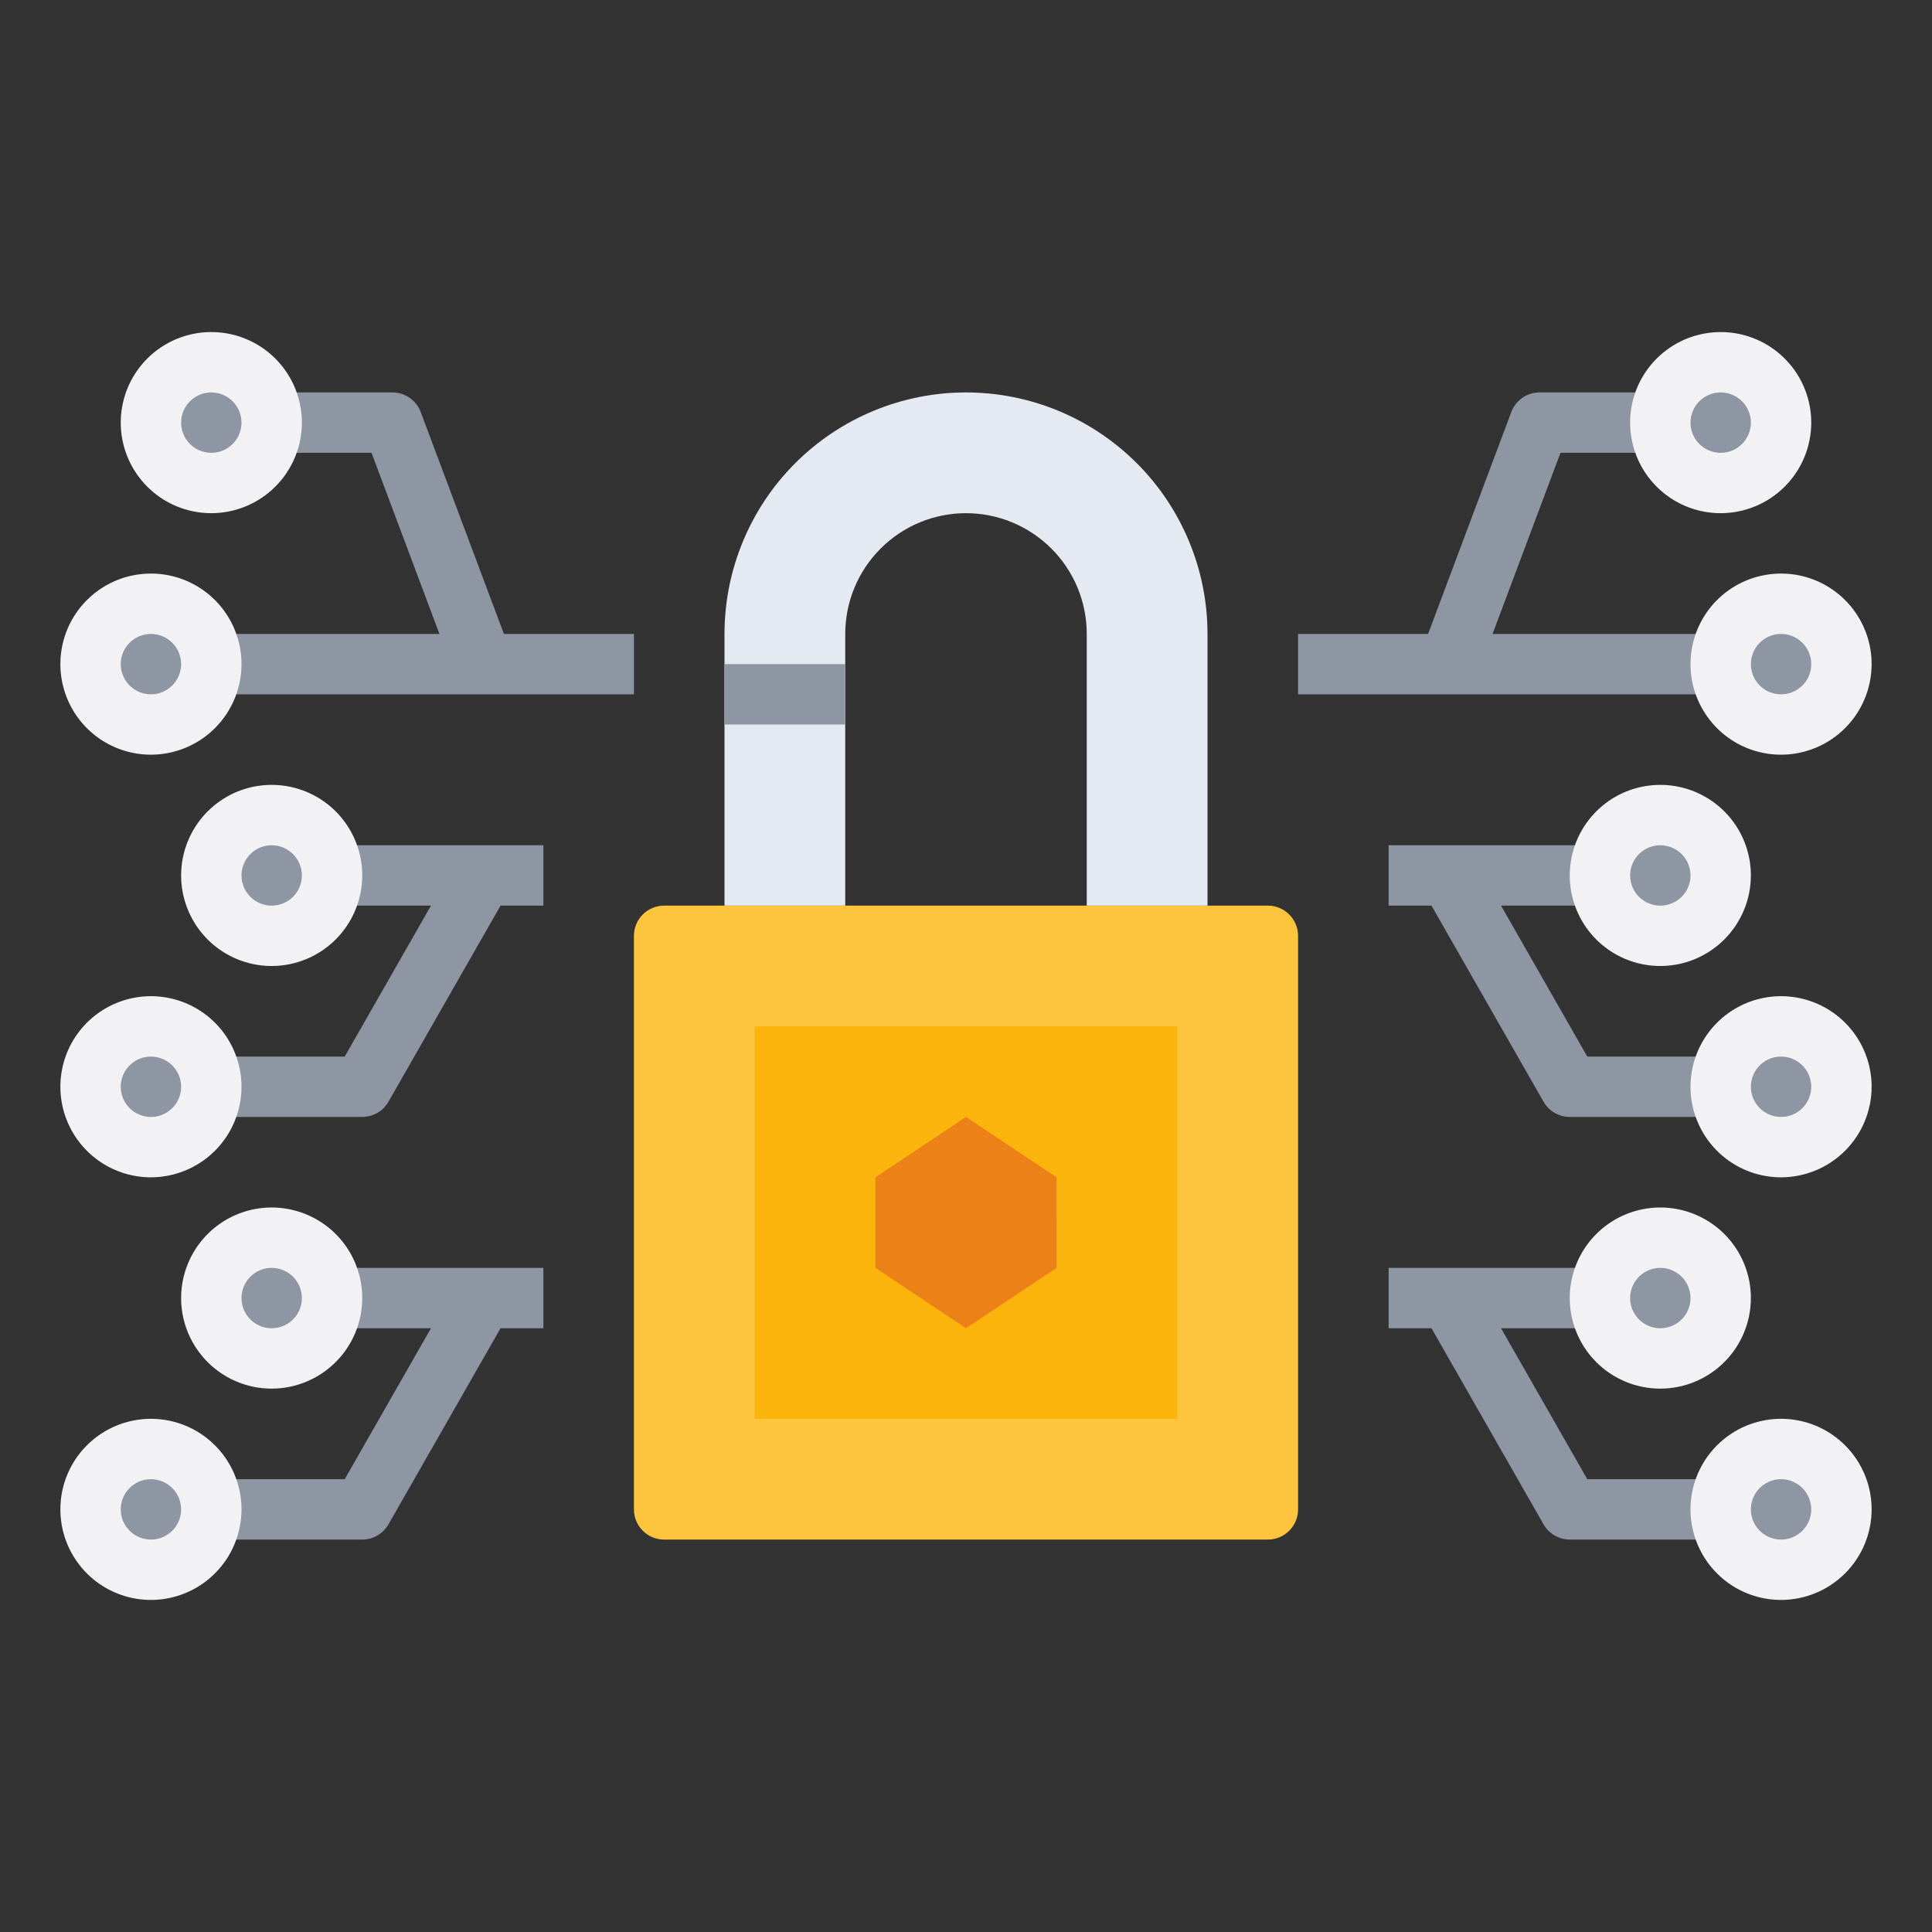 <svg width="100" height="100" viewBox="0 0 100 100" fill="none" xmlns="http://www.w3.org/2000/svg">
<rect x="0" y="0" width="100" height="100" fill="#333333" stroke="none"/>
<path d="M65.625 46.875H34.375C33.512 46.875 32.812 47.575 32.812 48.438V78.125C32.812 78.988 33.512 79.688 34.375 79.688H65.625C66.488 79.688 67.188 78.988 67.188 78.125V48.438C67.188 47.575 66.488 46.875 65.625 46.875Z" fill="#FDC53D"/>
<path d="M39.062 53.125H60.938V73.438H39.062V53.125Z" fill="#FAB40B"/>
<path d="M10.938 32.812H32.812V35.938H10.938V32.812Z" fill="#8D96A2"/>
<path d="M23.537 34.924L19.23 23.438H14.062V20.312H20.312C20.631 20.312 20.941 20.41 21.203 20.591C21.464 20.772 21.664 21.029 21.776 21.326L26.463 33.826L23.537 34.924Z" fill="#8D96A2"/>
<path d="M17.188 43.75H28.125V46.875H17.188V43.75Z" fill="#8D96A2"/>
<path d="M17.188 65.625H28.125V68.75H17.188V65.625Z" fill="#8D96A2"/>
<path d="M18.75 57.812H10.938V54.687H17.843L23.643 44.537L26.357 46.088L20.107 57.025C19.97 57.264 19.773 57.463 19.534 57.601C19.296 57.74 19.026 57.812 18.75 57.812Z" fill="#8D96A2"/>
<path d="M18.75 79.687H10.938V76.562H17.843L23.643 66.412L26.357 67.963L20.107 78.9C19.97 79.139 19.773 79.338 19.534 79.476C19.296 79.615 19.026 79.687 18.75 79.687Z" fill="#8D96A2"/>
<path d="M67.188 32.812H89.062V35.938H67.188V32.812Z" fill="#8D96A2"/>
<path d="M76.463 34.924L73.537 33.826L78.225 21.326C78.336 21.029 78.536 20.772 78.797 20.591C79.059 20.41 79.369 20.312 79.688 20.312H85.938V23.438H80.77L76.463 34.924Z" fill="#8D96A2"/>
<path d="M71.875 43.75H82.812V46.875H71.875V43.75Z" fill="#8D96A2"/>
<path d="M71.875 65.625H82.812V68.75H71.875V65.625Z" fill="#8D96A2"/>
<path d="M89.062 57.812H81.25C80.975 57.812 80.704 57.74 80.466 57.601C80.228 57.463 80.03 57.264 79.893 57.025L73.643 46.088L76.357 44.537L82.157 54.687H89.062V57.812Z" fill="#8D96A2"/>
<path d="M89.062 79.687H81.25C80.975 79.687 80.704 79.615 80.466 79.476C80.228 79.338 80.03 79.139 79.893 78.9L73.643 67.963L76.357 66.412L82.157 76.562H89.062V79.687Z" fill="#8D96A2"/>
<path d="M56.25 46.875V32.812C56.25 31.155 55.592 29.565 54.419 28.393C53.247 27.221 51.658 26.562 50 26.562C48.342 26.562 46.753 27.221 45.581 28.393C44.408 29.565 43.75 31.155 43.75 32.812V46.875H37.5V32.812C37.5 31.171 37.823 29.546 38.452 28.029C39.08 26.512 40 25.134 41.161 23.974C42.322 22.813 43.7 21.892 45.216 21.264C46.733 20.636 48.358 20.312 50 20.312H50C51.642 20.312 53.267 20.636 54.784 21.264C56.3 21.892 57.678 22.813 58.839 23.974C60 25.134 60.92 26.512 61.548 28.029C62.177 29.546 62.5 31.171 62.5 32.812V46.875H56.25Z" fill="#E4E9F2"/>
<path d="M37.5 34.375H43.75V37.5H37.5V34.375Z" fill="#8D96A2"/>
<path d="M45.312 60.938V65.625L50 68.75L54.688 65.625L54.687 60.937L50 57.812L45.312 60.938Z" fill="#EB8117"/>
<path d="M7.812 37.5C9.538 37.5 10.938 36.101 10.938 34.375C10.938 32.649 9.538 31.25 7.812 31.25C6.087 31.25 4.688 32.649 4.688 34.375C4.688 36.101 6.087 37.5 7.812 37.5Z" fill="#8D96A2"/>
<path d="M7.812 39.062C6.885 39.062 5.979 38.788 5.208 38.273C4.437 37.757 3.837 37.025 3.482 36.169C3.127 35.312 3.034 34.37 3.215 33.461C3.396 32.551 3.842 31.716 4.498 31.06C5.154 30.405 5.989 29.958 6.898 29.778C7.807 29.597 8.75 29.689 9.606 30.044C10.463 30.399 11.195 31 11.71 31.771C12.225 32.542 12.5 33.448 12.5 34.375C12.499 35.618 12.004 36.809 11.126 37.688C10.247 38.567 9.055 39.061 7.812 39.062ZM7.812 32.812C7.503 32.812 7.201 32.904 6.944 33.076C6.687 33.248 6.487 33.492 6.369 33.777C6.251 34.063 6.22 34.377 6.28 34.68C6.34 34.983 6.489 35.261 6.708 35.48C6.926 35.698 7.205 35.847 7.508 35.907C7.811 35.968 8.125 35.937 8.41 35.819C8.696 35.7 8.94 35.5 9.112 35.243C9.283 34.986 9.375 34.684 9.375 34.375C9.375 33.961 9.21 33.564 8.917 33.271C8.624 32.978 8.227 32.813 7.812 32.812Z" fill="#F2F2F4"/>
<path d="M10.938 25C12.663 25 14.062 23.601 14.062 21.875C14.062 20.149 12.663 18.75 10.938 18.75C9.212 18.75 7.812 20.149 7.812 21.875C7.812 23.601 9.212 25 10.938 25Z" fill="#8D96A2"/>
<path d="M10.938 26.562C10.01 26.562 9.104 26.288 8.333 25.773C7.562 25.257 6.962 24.525 6.607 23.669C6.252 22.812 6.159 21.87 6.34 20.96C6.521 20.051 6.967 19.216 7.623 18.56C8.278 17.905 9.114 17.458 10.023 17.278C10.932 17.097 11.875 17.189 12.731 17.544C13.588 17.899 14.32 18.5 14.835 19.271C15.35 20.042 15.625 20.948 15.625 21.875C15.624 23.118 15.129 24.309 14.251 25.188C13.372 26.067 12.18 26.561 10.938 26.562ZM10.938 20.312C10.629 20.312 10.326 20.404 10.069 20.576C9.812 20.747 9.612 20.991 9.494 21.277C9.376 21.563 9.345 21.877 9.405 22.18C9.465 22.483 9.614 22.761 9.833 22.98C10.051 23.198 10.33 23.347 10.633 23.407C10.936 23.468 11.25 23.437 11.535 23.319C11.821 23.2 12.065 23 12.237 22.743C12.408 22.486 12.5 22.184 12.5 21.875C12.499 21.461 12.335 21.064 12.042 20.771C11.749 20.478 11.352 20.313 10.938 20.312Z" fill="#F2F2F4"/>
<path d="M14.062 48.438C15.788 48.438 17.188 47.038 17.188 45.312C17.188 43.587 15.788 42.188 14.062 42.188C12.337 42.188 10.938 43.587 10.938 45.312C10.938 47.038 12.337 48.438 14.062 48.438Z" fill="#8D96A2"/>
<path d="M14.062 50C13.135 50 12.229 49.725 11.458 49.21C10.687 48.695 10.087 47.963 9.732 47.106C9.377 46.25 9.284 45.307 9.465 44.398C9.646 43.489 10.092 42.654 10.748 41.998C11.403 41.342 12.239 40.896 13.148 40.715C14.057 40.534 15 40.627 15.856 40.982C16.713 41.337 17.445 41.937 17.96 42.708C18.475 43.479 18.75 44.385 18.75 45.312C18.749 46.555 18.254 47.747 17.375 48.626C16.497 49.504 15.305 49.999 14.062 50ZM14.062 43.75C13.754 43.75 13.451 43.842 13.194 44.013C12.938 44.185 12.737 44.429 12.619 44.715C12.501 45 12.47 45.314 12.53 45.617C12.59 45.92 12.739 46.199 12.958 46.417C13.176 46.636 13.455 46.785 13.758 46.845C14.061 46.905 14.375 46.874 14.66 46.756C14.946 46.638 15.19 46.438 15.362 46.181C15.533 45.924 15.625 45.621 15.625 45.312C15.624 44.898 15.46 44.501 15.167 44.208C14.874 43.915 14.477 43.751 14.062 43.75Z" fill="#F2F2F4"/>
<path d="M7.812 59.375C9.538 59.375 10.938 57.976 10.938 56.25C10.938 54.524 9.538 53.125 7.812 53.125C6.087 53.125 4.688 54.524 4.688 56.25C4.688 57.976 6.087 59.375 7.812 59.375Z" fill="#8D96A2"/>
<path d="M7.812 60.938C6.885 60.938 5.979 60.663 5.208 60.148C4.437 59.633 3.837 58.9 3.482 58.044C3.127 57.187 3.034 56.245 3.215 55.336C3.396 54.426 3.842 53.591 4.498 52.935C5.154 52.28 5.989 51.833 6.898 51.653C7.807 51.472 8.75 51.565 9.606 51.919C10.463 52.274 11.195 52.875 11.71 53.646C12.225 54.417 12.5 55.323 12.5 56.25C12.499 57.493 12.004 58.684 11.126 59.563C10.247 60.442 9.055 60.936 7.812 60.938ZM7.812 54.688C7.503 54.688 7.201 54.779 6.944 54.951C6.687 55.123 6.487 55.367 6.369 55.652C6.251 55.938 6.22 56.252 6.28 56.555C6.34 56.858 6.489 57.136 6.708 57.355C6.926 57.573 7.205 57.722 7.508 57.782C7.811 57.843 8.125 57.812 8.41 57.694C8.696 57.575 8.94 57.375 9.112 57.118C9.283 56.861 9.375 56.559 9.375 56.25C9.375 55.836 9.21 55.439 8.917 55.146C8.624 54.853 8.227 54.688 7.812 54.688Z" fill="#F2F2F4"/>
<path d="M14.062 70.312C15.788 70.312 17.188 68.913 17.188 67.188C17.188 65.462 15.788 64.062 14.062 64.062C12.337 64.062 10.938 65.462 10.938 67.188C10.938 68.913 12.337 70.312 14.062 70.312Z" fill="#8D96A2"/>
<path d="M14.062 71.875C13.135 71.875 12.229 71.6 11.458 71.085C10.687 70.57 10.087 69.838 9.732 68.981C9.377 68.125 9.284 67.182 9.465 66.273C9.646 65.364 10.092 64.528 10.748 63.873C11.403 63.217 12.239 62.771 13.148 62.59C14.057 62.409 15 62.502 15.856 62.857C16.713 63.212 17.445 63.812 17.96 64.583C18.475 65.354 18.75 66.26 18.75 67.188C18.749 68.43 18.254 69.622 17.375 70.501C16.497 71.379 15.305 71.874 14.062 71.875ZM14.062 65.625C13.754 65.625 13.451 65.717 13.194 65.888C12.938 66.06 12.737 66.304 12.619 66.59C12.501 66.875 12.47 67.189 12.53 67.492C12.59 67.795 12.739 68.074 12.958 68.292C13.176 68.511 13.455 68.66 13.758 68.72C14.061 68.78 14.375 68.749 14.66 68.631C14.946 68.513 15.19 68.312 15.362 68.056C15.533 67.799 15.625 67.496 15.625 67.188C15.624 66.773 15.46 66.376 15.167 66.083C14.874 65.79 14.477 65.626 14.062 65.625Z" fill="#F2F2F4"/>
<path d="M7.812 81.25C9.538 81.25 10.938 79.851 10.938 78.125C10.938 76.399 9.538 75 7.812 75C6.087 75 4.688 76.399 4.688 78.125C4.688 79.851 6.087 81.25 7.812 81.25Z" fill="#8D96A2"/>
<path d="M7.812 82.812C6.885 82.812 5.979 82.538 5.208 82.022C4.437 81.507 3.837 80.775 3.482 79.919C3.127 79.062 3.034 78.12 3.215 77.21C3.396 76.301 3.842 75.466 4.498 74.81C5.154 74.155 5.989 73.708 6.898 73.528C7.807 73.347 8.75 73.439 9.606 73.794C10.463 74.149 11.195 74.75 11.71 75.521C12.225 76.292 12.5 77.198 12.5 78.125C12.499 79.368 12.004 80.559 11.126 81.438C10.247 82.317 9.055 82.811 7.812 82.812ZM7.812 76.562C7.503 76.562 7.201 76.654 6.944 76.826C6.687 76.998 6.487 77.242 6.369 77.527C6.251 77.813 6.22 78.127 6.28 78.43C6.34 78.733 6.489 79.011 6.708 79.23C6.926 79.448 7.205 79.597 7.508 79.657C7.811 79.718 8.125 79.687 8.41 79.569C8.696 79.45 8.94 79.25 9.112 78.993C9.283 78.736 9.375 78.434 9.375 78.125C9.375 77.711 9.21 77.314 8.917 77.021C8.624 76.728 8.227 76.563 7.812 76.562Z" fill="#F2F2F4"/>
<path d="M92.188 37.5C93.913 37.5 95.312 36.101 95.312 34.375C95.312 32.649 93.913 31.25 92.188 31.25C90.462 31.25 89.062 32.649 89.062 34.375C89.062 36.101 90.462 37.5 92.188 37.5Z" fill="#8D96A2"/>
<path d="M92.188 39.062C91.26 39.062 90.354 38.788 89.583 38.273C88.812 37.757 88.212 37.025 87.857 36.169C87.502 35.312 87.409 34.37 87.59 33.461C87.771 32.551 88.217 31.716 88.873 31.06C89.528 30.405 90.364 29.958 91.273 29.778C92.182 29.597 93.125 29.689 93.981 30.044C94.838 30.399 95.57 31 96.085 31.771C96.6 32.542 96.875 33.448 96.875 34.375C96.874 35.618 96.379 36.809 95.501 37.688C94.622 38.567 93.43 39.061 92.188 39.062ZM92.188 32.812C91.879 32.812 91.576 32.904 91.319 33.076C91.062 33.248 90.862 33.492 90.744 33.777C90.626 34.063 90.595 34.377 90.655 34.68C90.715 34.983 90.864 35.261 91.083 35.48C91.301 35.698 91.58 35.847 91.883 35.907C92.186 35.968 92.5 35.937 92.785 35.819C93.071 35.7 93.315 35.5 93.487 35.243C93.658 34.986 93.75 34.684 93.75 34.375C93.749 33.961 93.585 33.564 93.292 33.271C92.999 32.978 92.602 32.813 92.188 32.812Z" fill="#F2F2F4"/>
<path d="M89.062 25C90.788 25 92.188 23.601 92.188 21.875C92.188 20.149 90.788 18.75 89.062 18.75C87.337 18.75 85.938 20.149 85.938 21.875C85.938 23.601 87.337 25 89.062 25Z" fill="#8D96A2"/>
<path d="M89.062 26.562C88.135 26.562 87.229 26.288 86.458 25.773C85.687 25.257 85.087 24.525 84.732 23.669C84.377 22.812 84.284 21.87 84.465 20.96C84.646 20.051 85.092 19.216 85.748 18.56C86.403 17.905 87.239 17.458 88.148 17.278C89.057 17.097 90 17.189 90.856 17.544C91.713 17.899 92.445 18.5 92.96 19.271C93.475 20.042 93.75 20.948 93.75 21.875C93.749 23.118 93.254 24.309 92.376 25.188C91.497 26.067 90.305 26.561 89.062 26.562ZM89.062 20.312C88.754 20.312 88.451 20.404 88.194 20.576C87.938 20.747 87.737 20.991 87.619 21.277C87.501 21.563 87.47 21.877 87.53 22.18C87.59 22.483 87.739 22.761 87.958 22.98C88.176 23.198 88.455 23.347 88.758 23.407C89.061 23.468 89.375 23.437 89.66 23.319C89.946 23.2 90.19 23 90.362 22.743C90.533 22.486 90.625 22.184 90.625 21.875C90.624 21.461 90.46 21.064 90.167 20.771C89.874 20.478 89.477 20.313 89.062 20.312Z" fill="#F2F2F4"/>
<path d="M85.938 48.438C87.663 48.438 89.062 47.038 89.062 45.312C89.062 43.587 87.663 42.188 85.938 42.188C84.212 42.188 82.812 43.587 82.812 45.312C82.812 47.038 84.212 48.438 85.938 48.438Z" fill="#8D96A2"/>
<path d="M85.938 50C85.01 50 84.104 49.725 83.333 49.21C82.562 48.695 81.962 47.963 81.607 47.106C81.252 46.25 81.159 45.307 81.34 44.398C81.521 43.489 81.967 42.654 82.623 41.998C83.278 41.342 84.114 40.896 85.023 40.715C85.932 40.534 86.875 40.627 87.731 40.982C88.588 41.337 89.32 41.937 89.835 42.708C90.35 43.479 90.625 44.385 90.625 45.312C90.624 46.555 90.129 47.747 89.251 48.626C88.372 49.504 87.18 49.999 85.938 50ZM85.938 43.75C85.629 43.75 85.326 43.842 85.069 44.013C84.812 44.185 84.612 44.429 84.494 44.715C84.376 45 84.345 45.314 84.405 45.617C84.465 45.92 84.614 46.199 84.833 46.417C85.051 46.636 85.33 46.785 85.633 46.845C85.936 46.905 86.25 46.874 86.535 46.756C86.821 46.638 87.065 46.438 87.237 46.181C87.408 45.924 87.5 45.621 87.5 45.312C87.499 44.898 87.335 44.501 87.042 44.208C86.749 43.915 86.352 43.751 85.938 43.75Z" fill="#F2F2F4"/>
<path d="M92.188 59.375C93.913 59.375 95.312 57.976 95.312 56.25C95.312 54.524 93.913 53.125 92.188 53.125C90.462 53.125 89.062 54.524 89.062 56.25C89.062 57.976 90.462 59.375 92.188 59.375Z" fill="#8D96A2"/>
<path d="M92.188 60.938C91.26 60.938 90.354 60.663 89.583 60.148C88.812 59.633 88.212 58.9 87.857 58.044C87.502 57.187 87.409 56.245 87.59 55.336C87.771 54.426 88.217 53.591 88.873 52.935C89.528 52.28 90.364 51.833 91.273 51.653C92.182 51.472 93.125 51.565 93.981 51.919C94.838 52.274 95.57 52.875 96.085 53.646C96.6 54.417 96.875 55.323 96.875 56.25C96.874 57.493 96.379 58.684 95.501 59.563C94.622 60.442 93.43 60.936 92.188 60.938ZM92.188 54.688C91.879 54.688 91.576 54.779 91.319 54.951C91.062 55.123 90.862 55.367 90.744 55.652C90.626 55.938 90.595 56.252 90.655 56.555C90.715 56.858 90.864 57.136 91.083 57.355C91.301 57.573 91.58 57.722 91.883 57.782C92.186 57.843 92.5 57.812 92.785 57.694C93.071 57.575 93.315 57.375 93.487 57.118C93.658 56.861 93.75 56.559 93.75 56.25C93.749 55.836 93.585 55.439 93.292 55.146C92.999 54.853 92.602 54.688 92.188 54.688Z" fill="#F2F2F4"/>
<path d="M85.938 70.312C87.663 70.312 89.062 68.913 89.062 67.188C89.062 65.462 87.663 64.062 85.938 64.062C84.212 64.062 82.812 65.462 82.812 67.188C82.812 68.913 84.212 70.312 85.938 70.312Z" fill="#8D96A2"/>
<path d="M85.938 71.875C85.01 71.875 84.104 71.6 83.333 71.085C82.562 70.57 81.962 69.838 81.607 68.981C81.252 68.125 81.159 67.182 81.34 66.273C81.521 65.364 81.967 64.528 82.623 63.873C83.278 63.217 84.114 62.771 85.023 62.59C85.932 62.409 86.875 62.502 87.731 62.857C88.588 63.212 89.32 63.812 89.835 64.583C90.35 65.354 90.625 66.26 90.625 67.188C90.624 68.43 90.129 69.622 89.251 70.501C88.372 71.379 87.18 71.874 85.938 71.875ZM85.938 65.625C85.629 65.625 85.326 65.717 85.069 65.888C84.812 66.06 84.612 66.304 84.494 66.59C84.376 66.875 84.345 67.189 84.405 67.492C84.465 67.795 84.614 68.074 84.833 68.292C85.051 68.511 85.33 68.66 85.633 68.72C85.936 68.78 86.25 68.749 86.535 68.631C86.821 68.513 87.065 68.312 87.237 68.056C87.408 67.799 87.5 67.496 87.5 67.188C87.499 66.773 87.335 66.376 87.042 66.083C86.749 65.79 86.352 65.626 85.938 65.625Z" fill="#F2F2F4"/>
<path d="M92.188 81.25C93.913 81.25 95.312 79.851 95.312 78.125C95.312 76.399 93.913 75 92.188 75C90.462 75 89.062 76.399 89.062 78.125C89.062 79.851 90.462 81.25 92.188 81.25Z" fill="#8D96A2"/>
<path d="M92.188 82.812C91.26 82.812 90.354 82.538 89.583 82.022C88.812 81.507 88.212 80.775 87.857 79.919C87.502 79.062 87.409 78.12 87.59 77.21C87.771 76.301 88.217 75.466 88.873 74.81C89.528 74.155 90.364 73.708 91.273 73.528C92.182 73.347 93.125 73.439 93.981 73.794C94.838 74.149 95.57 74.75 96.085 75.521C96.6 76.292 96.875 77.198 96.875 78.125C96.874 79.368 96.379 80.559 95.501 81.438C94.622 82.317 93.43 82.811 92.188 82.812ZM92.188 76.562C91.879 76.562 91.576 76.654 91.319 76.826C91.062 76.998 90.862 77.242 90.744 77.527C90.626 77.813 90.595 78.127 90.655 78.43C90.715 78.733 90.864 79.011 91.083 79.23C91.301 79.448 91.58 79.597 91.883 79.657C92.186 79.718 92.5 79.687 92.785 79.569C93.071 79.45 93.315 79.25 93.487 78.993C93.658 78.736 93.75 78.434 93.75 78.125C93.749 77.711 93.585 77.314 93.292 77.021C92.999 76.728 92.602 76.563 92.188 76.562Z" fill="#F2F2F4"/>
</svg>
